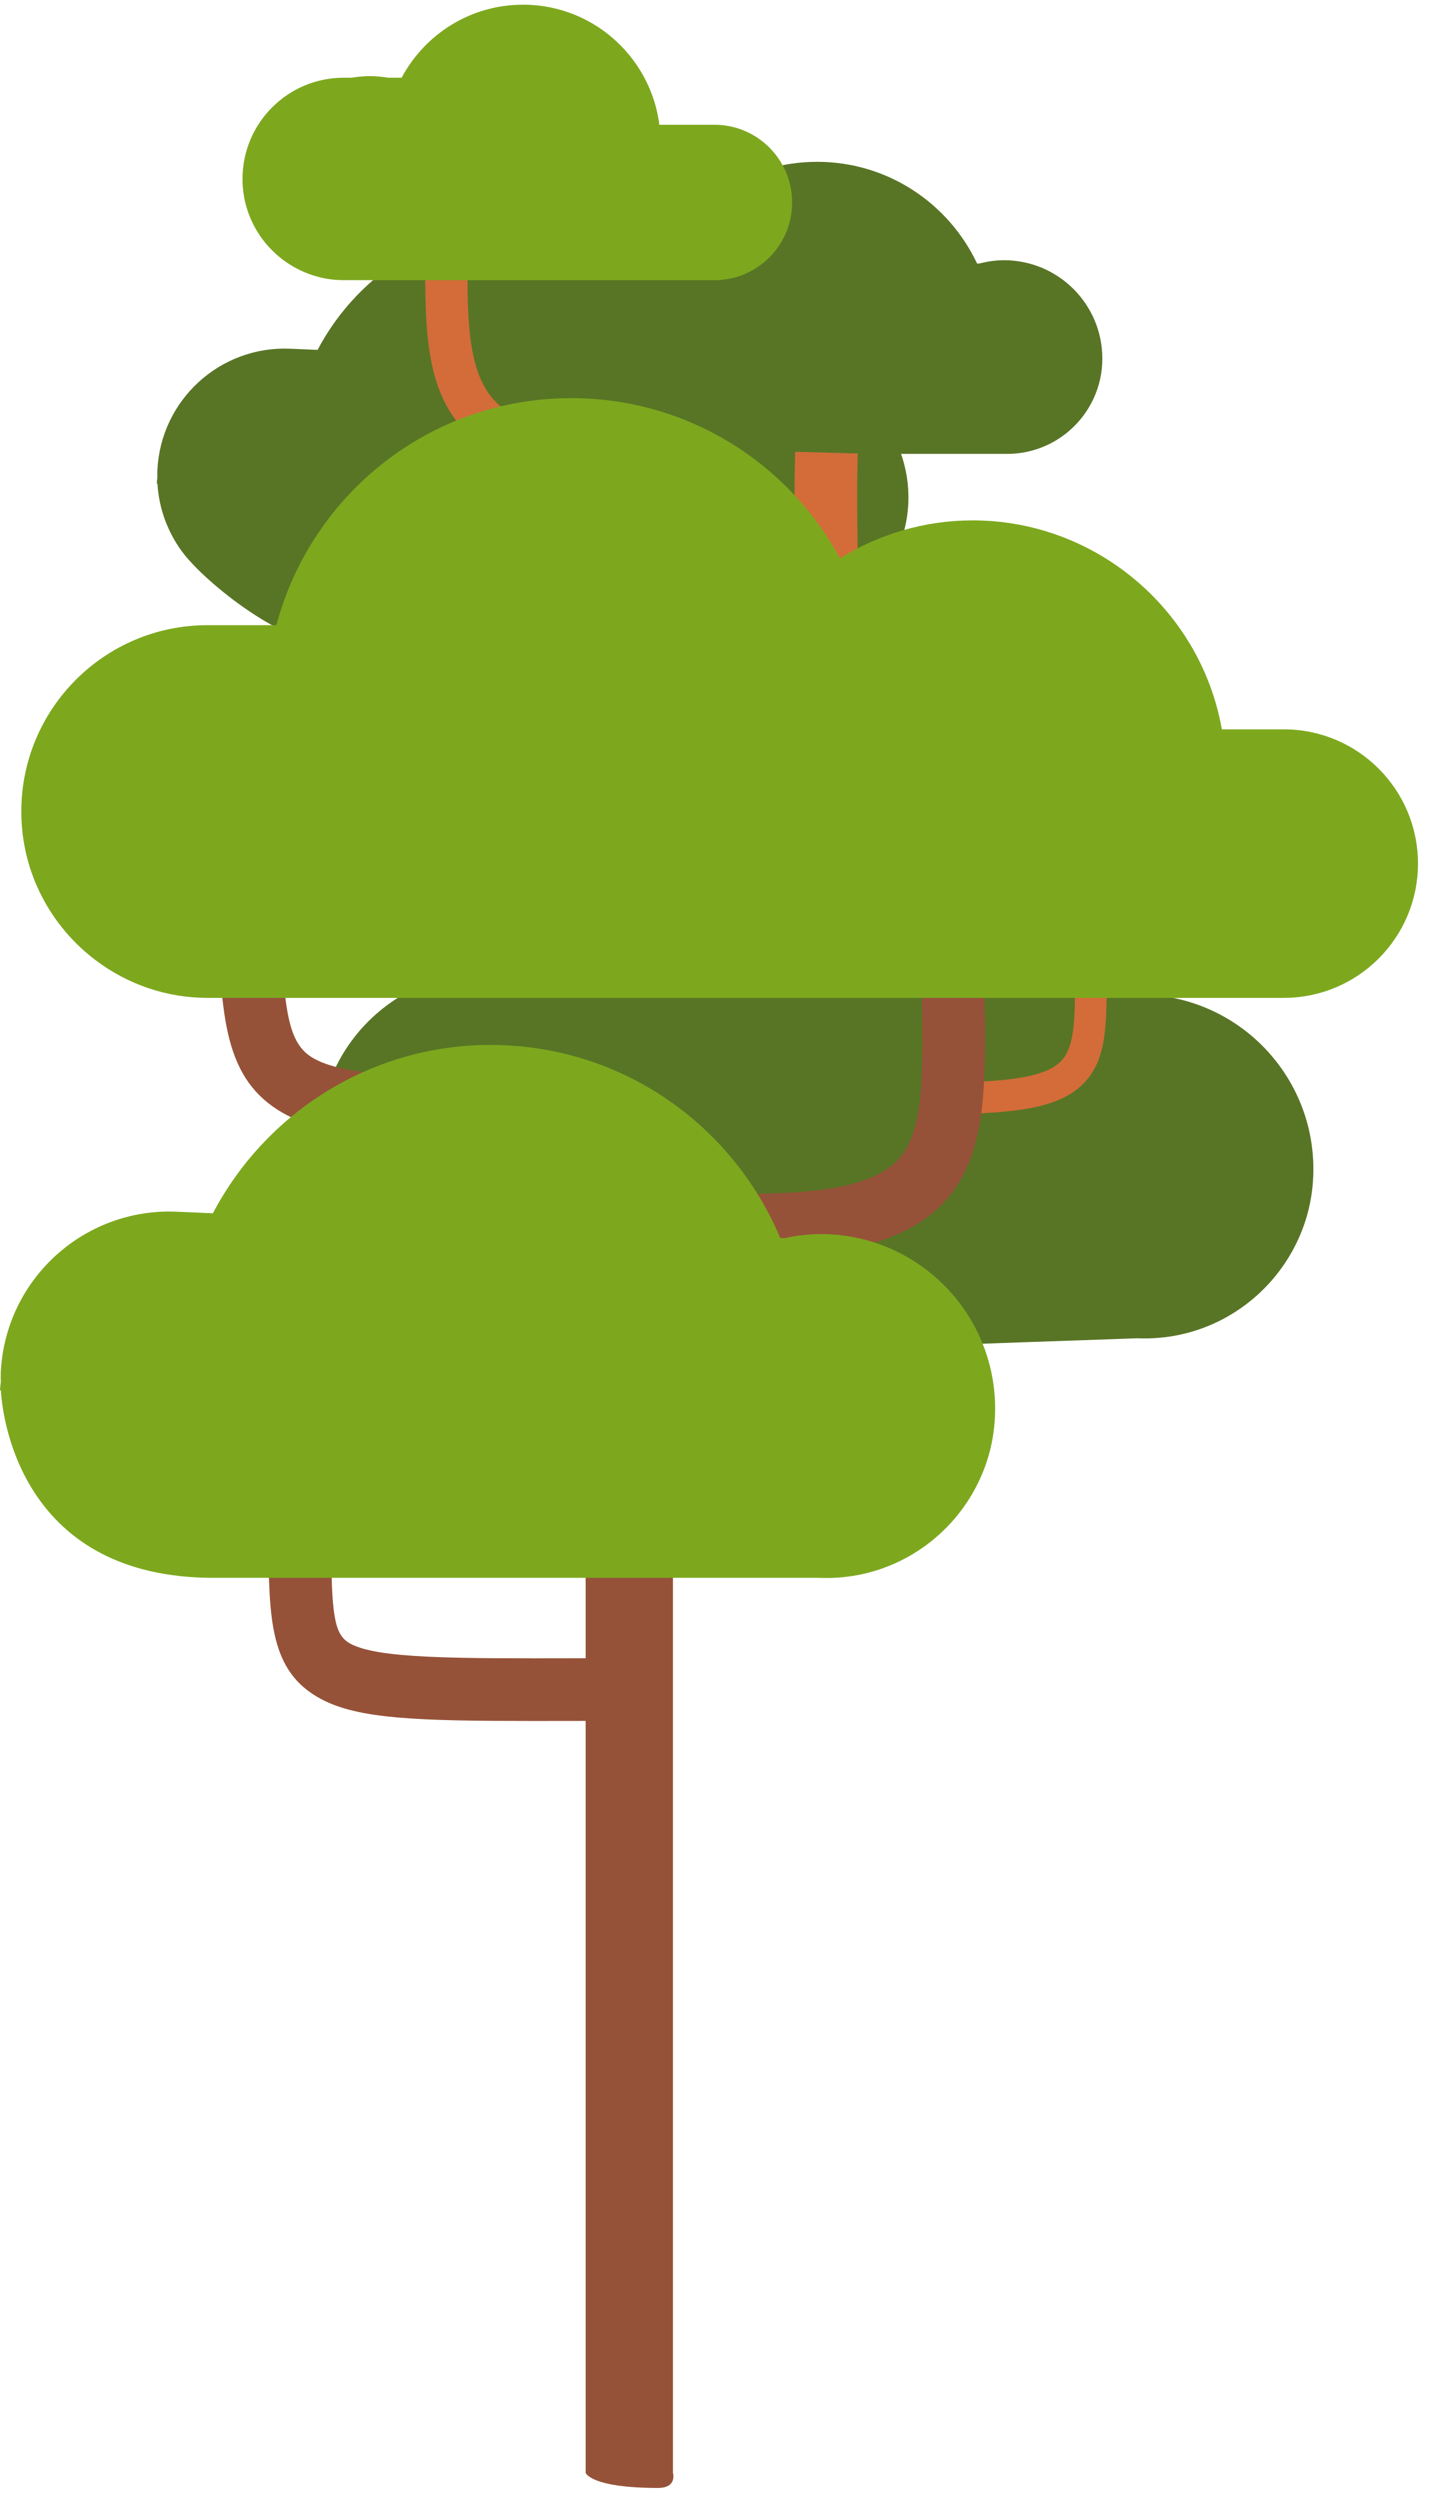 <?xml version="1.0" encoding="UTF-8"?>
<svg width="107px" height="187px" viewBox="0 0 107 187" version="1.1" xmlns="http://www.w3.org/2000/svg" xmlns:xlink="http://www.w3.org/1999/xlink">
    <!-- Generator: Sketch 53.1 (72631) - https://sketchapp.com -->
    <title>Group 8tree</title>
    <desc>Created with Sketch.</desc>
    <g id="Page-1" stroke="none" stroke-width="1" fill="none" fill-rule="evenodd">
        <g id="Artboard" transform="translate(-275, -427)">
            <g id="Group-8" transform="translate(275, 427.351)">
                <path d="M85.78,74.047 C84.644,73.997 83.545,74.119 82.485,74.346 L82.194,74.333 C78.785,66.203 70.945,60.323 61.552,59.913 C52.161,59.503 43.846,64.679 39.742,72.481 L37.04,72.363 C30.069,72.058 24.173,77.461 23.869,84.432 C23.86,84.651 23.872,84.864 23.874,85.081 C23.852,85.296 23.822,85.507 23.813,85.725 L23.878,85.728 C24.022,88.202 24.888,90.491 26.267,92.393 C28.452,95.403 35.781,101.162 39.785,101.337 L85.089,99.749 C89.674,99.949 93.787,97.673 96.157,94.113 C97.164,92.6 97.864,90.859 98.139,88.969 C98.2,88.545 98.242,88.115 98.261,87.679 C98.261,87.677 98.261,87.675 98.261,87.673 C98.261,87.671 98.261,87.669 98.262,87.667 C98.576,80.459 92.987,74.362 85.78,74.047" id="Fill-1" fill="#587526"></path>
                <path d="M58.537,27.003 C57.679,26.966 56.849,27.057 56.049,27.229 L55.829,27.219 C53.254,21.079 47.332,16.637 40.237,16.327 C33.144,16.018 26.864,19.927 23.764,25.82 L21.723,25.731 C16.458,25.501 12.004,29.582 11.775,34.847 C11.767,35.012 11.777,35.173 11.778,35.337 C11.762,35.499 11.739,35.658 11.732,35.823 L11.781,35.825 C11.89,37.694 12.544,39.423 13.586,40.859 C15.236,43.133 20.772,47.483 23.796,47.615 L58.015,46.416 C61.479,46.567 64.585,44.848 66.375,42.159 C67.135,41.016 67.664,39.701 67.872,38.273 C67.918,37.954 67.95,37.629 67.964,37.299 C67.964,37.298 67.964,37.297 67.964,37.295 C67.964,37.293 67.964,37.292 67.965,37.29 C68.202,31.846 63.981,27.241 58.537,27.003" id="Fill-3" fill="#587526"></path>
                <path d="M70.55,82.975 L70.55,80.605 C75.711,80.605 78.268,80.151 79.374,79.038 C80.465,77.941 80.451,75.684 80.432,72.268 C80.429,71.779 80.426,71.266 80.426,70.73 L82.796,70.73 C82.796,71.261 82.799,71.769 82.801,72.254 C82.825,76.264 82.841,78.913 81.055,80.709 C79.413,82.361 76.566,82.975 70.55,82.975" id="Fill-5" fill="#D36C39"></path>
                <path d="M75.123,19.113 C74.482,19.113 73.867,19.208 73.276,19.362 L73.112,19.362 C70.993,14.87 66.435,11.752 61.138,11.753 C55.842,11.753 51.289,14.87 49.17,19.363 L47.646,19.363 C43.715,19.363 40.529,22.549 40.529,26.48 C40.529,26.604 40.541,26.724 40.547,26.846 C40.54,26.967 40.529,27.087 40.529,27.21 L40.565,27.21 C40.707,28.599 41.251,29.866 42.074,30.903 C43.378,32.543 45.388,33.598 47.646,33.598 L75.366,33.598 C77.951,33.597 80.21,32.216 81.457,30.153 C81.987,29.277 82.338,28.279 82.446,27.209 C82.47,26.969 82.483,26.726 82.483,26.479 L82.483,26.476 L82.483,26.473 C82.483,22.408 79.188,19.113 75.123,19.113" id="Fill-7" fill="#587526"></path>
                <path d="M39.983,128.374 C31.147,128.374 26.798,128.224 23.998,126.719 C20.17,124.662 20.135,120.755 20.081,114.841 C20.07,113.614 20.058,112.223 20.017,110.7 L24.7,110.572 C24.743,112.137 24.756,113.551 24.767,114.799 C24.817,120.421 24.966,121.92 26.216,122.592 C28.302,123.713 33.94,123.702 43.275,123.684 C44.577,123.682 45.96,123.679 47.431,123.679 L47.431,128.365 C45.964,128.365 44.583,128.367 43.283,128.37 C42.119,128.372 41.019,128.374 39.983,128.374" id="Fill-9" fill="#965238"></path>
                <path d="M39.278,84.932 C29.065,84.932 24.068,84.743 20.798,82.674 C16.637,80.041 16.506,75.23 16.287,67.258 L20.97,67.13 C21.179,74.75 21.421,77.523 23.303,78.714 C25.768,80.274 31.779,80.262 42.69,80.242 C44.002,80.24 45.387,80.237 46.849,80.237 L46.849,84.923 C45.39,84.923 44.008,84.925 42.699,84.928 C41.498,84.93 40.358,84.932 39.278,84.932" id="Fill-11" fill="#965238"></path>
                <path d="M56.329,93.613 L56.329,88.928 C62.038,88.928 65.466,88.148 67.117,86.473 C69.128,84.435 69.069,80.251 68.989,74.46 C68.958,72.281 68.924,69.811 68.998,67.13 L73.681,67.258 C73.611,69.842 73.644,72.261 73.674,74.395 C73.766,81.063 73.839,86.33 70.453,89.763 C67.828,92.426 63.472,93.613 56.329,93.613" id="Fill-13" fill="#965238"></path>
                <path d="M46.828,57.272 L46.828,52.587 C53.204,52.587 56.686,51.938 58.12,50.483 C59.611,48.97 59.562,45.655 59.488,40.636 C59.457,38.53 59.422,36.143 59.497,33.441 L64.18,33.569 C64.109,36.173 64.143,38.507 64.173,40.567 C64.261,46.544 64.324,50.862 61.457,53.772 C58.975,56.291 54.873,57.272 46.828,57.272" id="Fill-15" fill="#D36C39"></path>
                <path d="M48.429,35.554 C41.507,35.554 37.318,34.437 34.848,31.932 C31.685,28.725 31.753,23.853 31.847,17.109 C31.876,14.968 31.91,12.541 31.839,9.941 L34.998,9.854 C35.071,12.519 35.037,14.981 35.007,17.153 C34.924,23.129 34.864,27.447 37.097,29.713 C38.902,31.542 42.502,32.394 48.429,32.394 L48.429,35.554 Z" id="Fill-17" fill="#D36C39"></path>
                <path d="M50.353,86.905 L43.821,86.905 L43.821,184.611 C43.821,184.611 44.182,185.741 49.237,185.741 C50.692,185.741 50.353,184.611 50.353,184.611 L50.353,86.905 Z" id="Fill-19" fill="#965238"></path>
                <path d="M96.058,54.201 L91.426,54.201 C90.49,48.904 87.346,44.379 82.99,41.577 C80.046,39.684 76.552,38.572 72.789,38.572 C69.14,38.572 65.744,39.621 62.853,41.409 C58.985,34.274 51.43,29.429 42.743,29.429 C32.155,29.429 23.278,36.64 20.681,46.41 L15.531,46.41 C7.832,46.41 1.594,52.65 1.594,60.35 C1.594,64.939 3.822,68.998 7.246,71.539 C9.563,73.258 12.423,74.288 15.531,74.288 L56.944,74.288 L69.818,74.288 L96.058,74.288 C101.604,74.288 106.101,69.791 106.101,64.245 C106.101,58.698 101.604,54.201 96.058,54.201" id="Fill-21" fill="#7DA81E"></path>
                <path d="M53.459,8.981 L49.337,8.981 C49.133,7.394 48.569,5.92 47.73,4.644 C45.892,1.847 42.73,0 39.133,0 C35.196,0 31.785,2.216 30.053,5.461 L29.034,5.461 C28.593,5.39 28.145,5.342 27.684,5.342 C27.212,5.342 26.753,5.389 26.302,5.461 L25.72,5.461 C21.535,5.461 18.145,8.851 18.145,13.033 C18.145,15.804 19.639,18.221 21.86,19.541 C22.991,20.212 24.308,20.605 25.72,20.605 L30.826,20.605 L34.843,20.605 L53.459,20.605 C56.669,20.605 59.27,18.003 59.27,14.793 C59.27,11.582 56.669,8.981 53.459,8.981" id="Fill-23" fill="#7DA81E"></path>
                <path d="M61.967,91.965 C60.831,91.915 59.732,92.037 58.672,92.264 L58.381,92.251 C54.972,84.121 47.132,78.241 37.739,77.831 C28.348,77.421 20.033,82.597 15.929,90.399 L13.227,90.281 C6.256,89.976 0.361,95.379 0.056,102.35 C0.047,102.569 0.059,102.782 0.061,102.999 C0.039,103.214 0.009,103.425 2.84217094e-14,103.643 L0.065,103.646 C0.209,106.12 1.852,117.667 15.972,117.667 L61.277,117.667 C65.862,117.867 69.974,115.591 72.344,112.031 C73.351,110.518 74.051,108.777 74.326,106.887 C74.387,106.463 74.429,106.033 74.448,105.597 C74.448,105.595 74.448,105.593 74.448,105.591 C74.448,105.589 74.449,105.587 74.449,105.585 C74.763,98.377 69.175,92.279 61.967,91.965" id="Fill-25" fill="#7DA81E"></path>
            </g>
        </g>
    </g>
</svg>